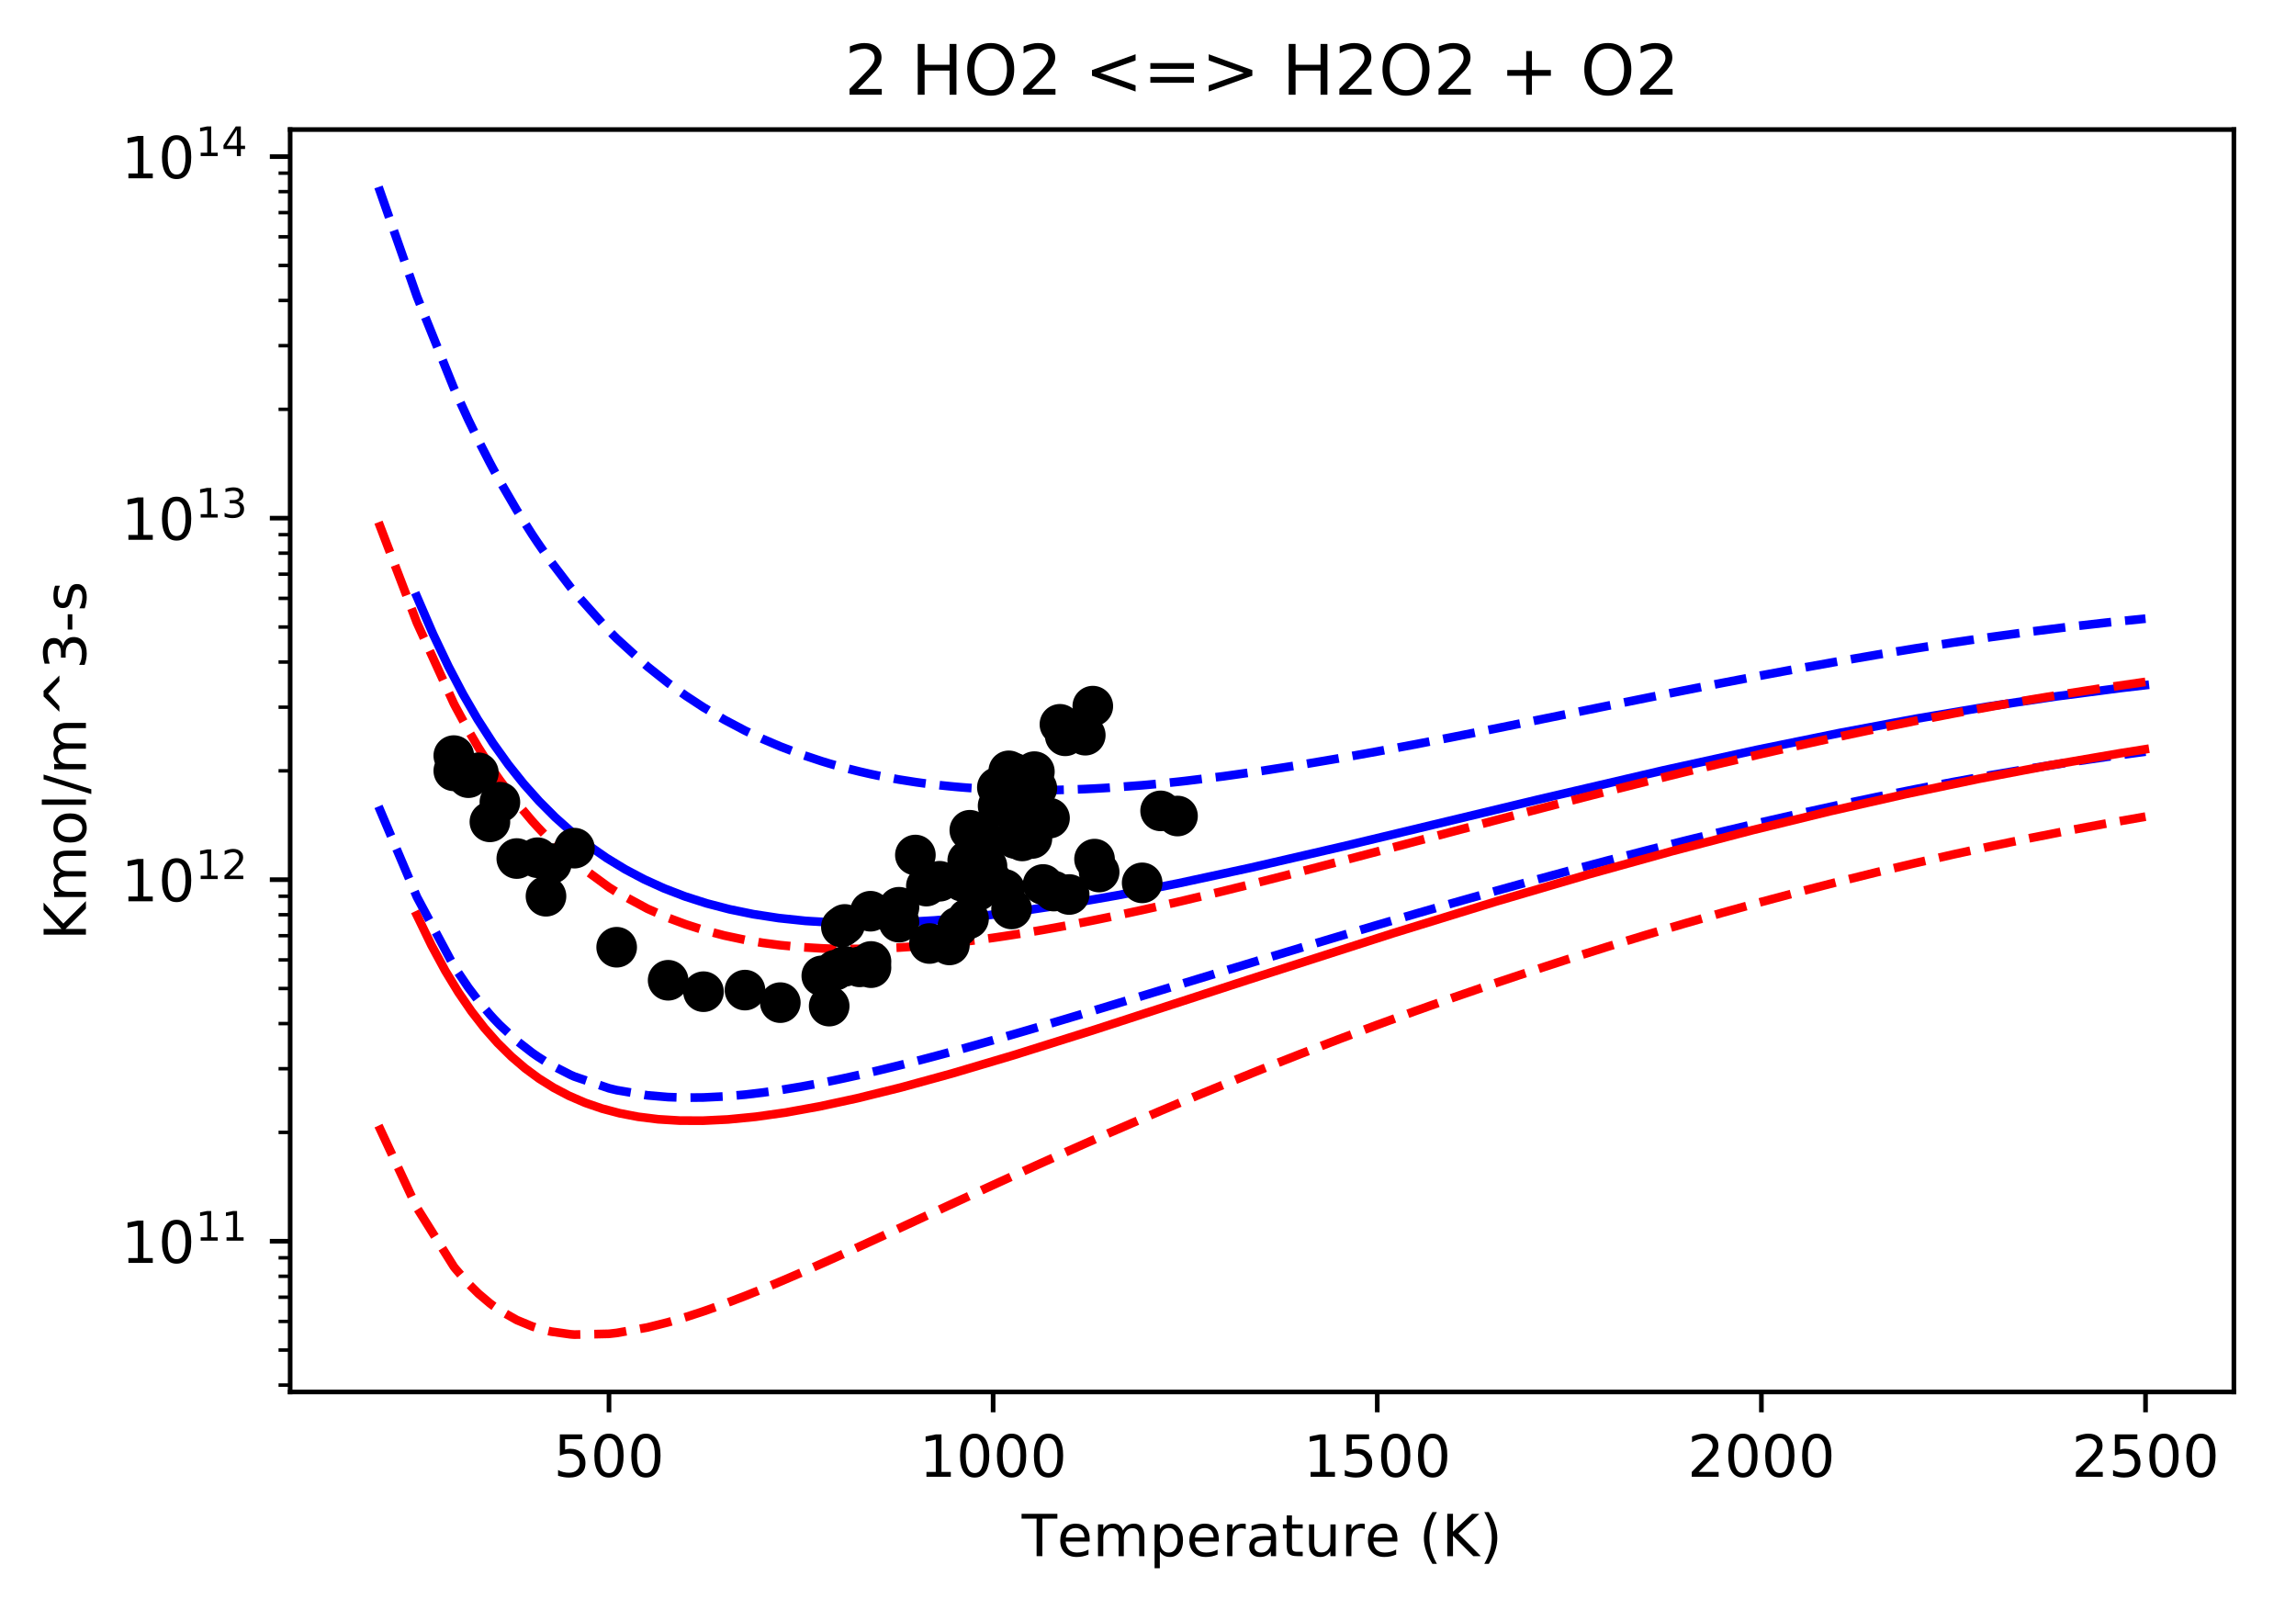 <?xml version="1.0" encoding="utf-8" standalone="no"?>
<!DOCTYPE svg PUBLIC "-//W3C//DTD SVG 1.1//EN"
  "http://www.w3.org/Graphics/SVG/1.1/DTD/svg11.dtd">
<!-- Created with matplotlib (https://matplotlib.org/) -->
<svg height="277.314pt" version="1.1" viewBox="0 0 395.478 277.314" width="395.478pt" xmlns="http://www.w3.org/2000/svg" xmlns:xlink="http://www.w3.org/1999/xlink">
 <defs>
  <style type="text/css">
*{stroke-linecap:butt;stroke-linejoin:round;}
  </style>
 </defs>
 <g id="figure_1">
  <g id="patch_1">
   <path d="M 0 277.314 
L 395.478 277.314 
L 395.478 0 
L 0 0 
z
" style="fill:#ffffff;"/>
  </g>
  <g id="axes_1">
   <g id="patch_2">
    <path d="M 49.978 239.758 
L 384.778 239.758 
L 384.778 22.318 
L 49.978 22.318 
z
" style="fill:#ffffff;"/>
   </g>
   <g id="matplotlib.axis_1">
    <g id="xtick_1">
     <g id="line2d_1">
      <defs>
       <path d="M 0 0 
L 0 3.5 
" id="m896a5084b8" style="stroke:#000000;stroke-width:0.8;"/>
      </defs>
      <g>
       <use style="stroke:#000000;stroke-width:0.8;" x="104.896" xlink:href="#m896a5084b8" y="239.758"/>
      </g>
     </g>
     <g id="text_1">
      <!-- 500 -->
      <defs>
       <path d="M 10.797 72.906 
L 49.516 72.906 
L 49.516 64.594 
L 19.828 64.594 
L 19.828 46.734 
Q 21.969 47.469 24.109 47.828 
Q 26.266 48.188 28.422 48.188 
Q 40.625 48.188 47.75 41.5 
Q 54.891 34.812 54.891 23.391 
Q 54.891 11.625 47.562 5.094 
Q 40.234 -1.422 26.906 -1.422 
Q 22.312 -1.422 17.547 -0.641 
Q 12.797 0.141 7.719 1.703 
L 7.719 11.625 
Q 12.109 9.234 16.797 8.062 
Q 21.484 6.891 26.703 6.891 
Q 35.156 6.891 40.078 11.328 
Q 45.016 15.766 45.016 23.391 
Q 45.016 31 40.078 35.438 
Q 35.156 39.891 26.703 39.891 
Q 22.75 39.891 18.812 39.016 
Q 14.891 38.141 10.797 36.281 
z
" id="DejaVuSans-53"/>
       <path d="M 31.781 66.406 
Q 24.172 66.406 20.328 58.906 
Q 16.5 51.422 16.5 36.375 
Q 16.5 21.391 20.328 13.891 
Q 24.172 6.391 31.781 6.391 
Q 39.453 6.391 43.281 13.891 
Q 47.125 21.391 47.125 36.375 
Q 47.125 51.422 43.281 58.906 
Q 39.453 66.406 31.781 66.406 
z
M 31.781 74.219 
Q 44.047 74.219 50.516 64.516 
Q 56.984 54.828 56.984 36.375 
Q 56.984 17.969 50.516 8.266 
Q 44.047 -1.422 31.781 -1.422 
Q 19.531 -1.422 13.062 8.266 
Q 6.594 17.969 6.594 36.375 
Q 6.594 54.828 13.062 64.516 
Q 19.531 74.219 31.781 74.219 
z
" id="DejaVuSans-48"/>
      </defs>
      <g transform="translate(95.352 254.357)scale(0.1 -0.1)">
       <use xlink:href="#DejaVuSans-53"/>
       <use x="63.623" xlink:href="#DejaVuSans-48"/>
       <use x="127.246" xlink:href="#DejaVuSans-48"/>
      </g>
     </g>
    </g>
    <g id="xtick_2">
     <g id="line2d_2">
      <g>
       <use style="stroke:#000000;stroke-width:0.8;" x="171.062" xlink:href="#m896a5084b8" y="239.758"/>
      </g>
     </g>
     <g id="text_2">
      <!-- 1000 -->
      <defs>
       <path d="M 12.406 8.297 
L 28.516 8.297 
L 28.516 63.922 
L 10.984 60.406 
L 10.984 69.391 
L 28.422 72.906 
L 38.281 72.906 
L 38.281 8.297 
L 54.391 8.297 
L 54.391 0 
L 12.406 0 
z
" id="DejaVuSans-49"/>
      </defs>
      <g transform="translate(158.337 254.357)scale(0.1 -0.1)">
       <use xlink:href="#DejaVuSans-49"/>
       <use x="63.623" xlink:href="#DejaVuSans-48"/>
       <use x="127.246" xlink:href="#DejaVuSans-48"/>
       <use x="190.869" xlink:href="#DejaVuSans-48"/>
      </g>
     </g>
    </g>
    <g id="xtick_3">
     <g id="line2d_3">
      <g>
       <use style="stroke:#000000;stroke-width:0.8;" x="237.228" xlink:href="#m896a5084b8" y="239.758"/>
      </g>
     </g>
     <g id="text_3">
      <!-- 1500 -->
      <g transform="translate(224.503 254.357)scale(0.1 -0.1)">
       <use xlink:href="#DejaVuSans-49"/>
       <use x="63.623" xlink:href="#DejaVuSans-53"/>
       <use x="127.246" xlink:href="#DejaVuSans-48"/>
       <use x="190.869" xlink:href="#DejaVuSans-48"/>
      </g>
     </g>
    </g>
    <g id="xtick_4">
     <g id="line2d_4">
      <g>
       <use style="stroke:#000000;stroke-width:0.8;" x="303.394" xlink:href="#m896a5084b8" y="239.758"/>
      </g>
     </g>
     <g id="text_4">
      <!-- 2000 -->
      <defs>
       <path d="M 19.188 8.297 
L 53.609 8.297 
L 53.609 0 
L 7.328 0 
L 7.328 8.297 
Q 12.938 14.109 22.625 23.891 
Q 32.328 33.688 34.812 36.531 
Q 39.547 41.844 41.422 45.531 
Q 43.312 49.219 43.312 52.781 
Q 43.312 58.594 39.234 62.25 
Q 35.156 65.922 28.609 65.922 
Q 23.969 65.922 18.812 64.312 
Q 13.672 62.703 7.812 59.422 
L 7.812 69.391 
Q 13.766 71.781 18.938 73 
Q 24.125 74.219 28.422 74.219 
Q 39.75 74.219 46.484 68.547 
Q 53.219 62.891 53.219 53.422 
Q 53.219 48.922 51.531 44.891 
Q 49.859 40.875 45.406 35.406 
Q 44.188 33.984 37.641 27.219 
Q 31.109 20.453 19.188 8.297 
z
" id="DejaVuSans-50"/>
      </defs>
      <g transform="translate(290.669 254.357)scale(0.1 -0.1)">
       <use xlink:href="#DejaVuSans-50"/>
       <use x="63.623" xlink:href="#DejaVuSans-48"/>
       <use x="127.246" xlink:href="#DejaVuSans-48"/>
       <use x="190.869" xlink:href="#DejaVuSans-48"/>
      </g>
     </g>
    </g>
    <g id="xtick_5">
     <g id="line2d_5">
      <g>
       <use style="stroke:#000000;stroke-width:0.8;" x="369.56" xlink:href="#m896a5084b8" y="239.758"/>
      </g>
     </g>
     <g id="text_5">
      <!-- 2500 -->
      <g transform="translate(356.835 254.357)scale(0.1 -0.1)">
       <use xlink:href="#DejaVuSans-50"/>
       <use x="63.623" xlink:href="#DejaVuSans-53"/>
       <use x="127.246" xlink:href="#DejaVuSans-48"/>
       <use x="190.869" xlink:href="#DejaVuSans-48"/>
      </g>
     </g>
    </g>
    <g id="text_6">
     <!-- Temperature (K) -->
     <defs>
      <path d="M -0.297 72.906 
L 61.375 72.906 
L 61.375 64.594 
L 35.5 64.594 
L 35.5 0 
L 25.594 0 
L 25.594 64.594 
L -0.297 64.594 
z
" id="DejaVuSans-84"/>
      <path d="M 56.203 29.594 
L 56.203 25.203 
L 14.891 25.203 
Q 15.484 15.922 20.484 11.062 
Q 25.484 6.203 34.422 6.203 
Q 39.594 6.203 44.453 7.469 
Q 49.312 8.734 54.109 11.281 
L 54.109 2.781 
Q 49.266 0.734 44.188 -0.344 
Q 39.109 -1.422 33.891 -1.422 
Q 20.797 -1.422 13.156 6.188 
Q 5.516 13.812 5.516 26.812 
Q 5.516 40.234 12.766 48.109 
Q 20.016 56 32.328 56 
Q 43.359 56 49.781 48.891 
Q 56.203 41.797 56.203 29.594 
z
M 47.219 32.234 
Q 47.125 39.594 43.094 43.984 
Q 39.062 48.391 32.422 48.391 
Q 24.906 48.391 20.391 44.141 
Q 15.875 39.891 15.188 32.172 
z
" id="DejaVuSans-101"/>
      <path d="M 52 44.188 
Q 55.375 50.25 60.062 53.125 
Q 64.75 56 71.094 56 
Q 79.641 56 84.281 50.016 
Q 88.922 44.047 88.922 33.016 
L 88.922 0 
L 79.891 0 
L 79.891 32.719 
Q 79.891 40.578 77.094 44.375 
Q 74.312 48.188 68.609 48.188 
Q 61.625 48.188 57.562 43.547 
Q 53.516 38.922 53.516 30.906 
L 53.516 0 
L 44.484 0 
L 44.484 32.719 
Q 44.484 40.625 41.703 44.406 
Q 38.922 48.188 33.109 48.188 
Q 26.219 48.188 22.156 43.531 
Q 18.109 38.875 18.109 30.906 
L 18.109 0 
L 9.078 0 
L 9.078 54.688 
L 18.109 54.688 
L 18.109 46.188 
Q 21.188 51.219 25.484 53.609 
Q 29.781 56 35.688 56 
Q 41.656 56 45.828 52.969 
Q 50 49.953 52 44.188 
z
" id="DejaVuSans-109"/>
      <path d="M 18.109 8.203 
L 18.109 -20.797 
L 9.078 -20.797 
L 9.078 54.688 
L 18.109 54.688 
L 18.109 46.391 
Q 20.953 51.266 25.266 53.625 
Q 29.594 56 35.594 56 
Q 45.562 56 51.781 48.094 
Q 58.016 40.188 58.016 27.297 
Q 58.016 14.406 51.781 6.484 
Q 45.562 -1.422 35.594 -1.422 
Q 29.594 -1.422 25.266 0.953 
Q 20.953 3.328 18.109 8.203 
z
M 48.688 27.297 
Q 48.688 37.203 44.609 42.844 
Q 40.531 48.484 33.406 48.484 
Q 26.266 48.484 22.188 42.844 
Q 18.109 37.203 18.109 27.297 
Q 18.109 17.391 22.188 11.75 
Q 26.266 6.109 33.406 6.109 
Q 40.531 6.109 44.609 11.75 
Q 48.688 17.391 48.688 27.297 
z
" id="DejaVuSans-112"/>
      <path d="M 41.109 46.297 
Q 39.594 47.172 37.812 47.578 
Q 36.031 48 33.891 48 
Q 26.266 48 22.188 43.047 
Q 18.109 38.094 18.109 28.812 
L 18.109 0 
L 9.078 0 
L 9.078 54.688 
L 18.109 54.688 
L 18.109 46.188 
Q 20.953 51.172 25.484 53.578 
Q 30.031 56 36.531 56 
Q 37.453 56 38.578 55.875 
Q 39.703 55.766 41.062 55.516 
z
" id="DejaVuSans-114"/>
      <path d="M 34.281 27.484 
Q 23.391 27.484 19.188 25 
Q 14.984 22.516 14.984 16.5 
Q 14.984 11.719 18.141 8.906 
Q 21.297 6.109 26.703 6.109 
Q 34.188 6.109 38.703 11.406 
Q 43.219 16.703 43.219 25.484 
L 43.219 27.484 
z
M 52.203 31.203 
L 52.203 0 
L 43.219 0 
L 43.219 8.297 
Q 40.141 3.328 35.547 0.953 
Q 30.953 -1.422 24.312 -1.422 
Q 15.922 -1.422 10.953 3.297 
Q 6 8.016 6 15.922 
Q 6 25.141 12.172 29.828 
Q 18.359 34.516 30.609 34.516 
L 43.219 34.516 
L 43.219 35.406 
Q 43.219 41.609 39.141 45 
Q 35.062 48.391 27.688 48.391 
Q 23 48.391 18.547 47.266 
Q 14.109 46.141 10.016 43.891 
L 10.016 52.203 
Q 14.938 54.109 19.578 55.047 
Q 24.219 56 28.609 56 
Q 40.484 56 46.344 49.844 
Q 52.203 43.703 52.203 31.203 
z
" id="DejaVuSans-97"/>
      <path d="M 18.312 70.219 
L 18.312 54.688 
L 36.812 54.688 
L 36.812 47.703 
L 18.312 47.703 
L 18.312 18.016 
Q 18.312 11.328 20.141 9.422 
Q 21.969 7.516 27.594 7.516 
L 36.812 7.516 
L 36.812 0 
L 27.594 0 
Q 17.188 0 13.234 3.875 
Q 9.281 7.766 9.281 18.016 
L 9.281 47.703 
L 2.688 47.703 
L 2.688 54.688 
L 9.281 54.688 
L 9.281 70.219 
z
" id="DejaVuSans-116"/>
      <path d="M 8.5 21.578 
L 8.5 54.688 
L 17.484 54.688 
L 17.484 21.922 
Q 17.484 14.156 20.5 10.266 
Q 23.531 6.391 29.594 6.391 
Q 36.859 6.391 41.078 11.031 
Q 45.312 15.672 45.312 23.688 
L 45.312 54.688 
L 54.297 54.688 
L 54.297 0 
L 45.312 0 
L 45.312 8.406 
Q 42.047 3.422 37.719 1 
Q 33.406 -1.422 27.688 -1.422 
Q 18.266 -1.422 13.375 4.438 
Q 8.5 10.297 8.5 21.578 
z
M 31.109 56 
z
" id="DejaVuSans-117"/>
      <path id="DejaVuSans-32"/>
      <path d="M 31 75.875 
Q 24.469 64.656 21.281 53.656 
Q 18.109 42.672 18.109 31.391 
Q 18.109 20.125 21.312 9.062 
Q 24.516 -2 31 -13.188 
L 23.188 -13.188 
Q 15.875 -1.703 12.234 9.375 
Q 8.594 20.453 8.594 31.391 
Q 8.594 42.281 12.203 53.312 
Q 15.828 64.359 23.188 75.875 
z
" id="DejaVuSans-40"/>
      <path d="M 9.812 72.906 
L 19.672 72.906 
L 19.672 42.094 
L 52.391 72.906 
L 65.094 72.906 
L 28.906 38.922 
L 67.672 0 
L 54.688 0 
L 19.672 35.109 
L 19.672 0 
L 9.812 0 
z
" id="DejaVuSans-75"/>
      <path d="M 8.016 75.875 
L 15.828 75.875 
Q 23.141 64.359 26.781 53.312 
Q 30.422 42.281 30.422 31.391 
Q 30.422 20.453 26.781 9.375 
Q 23.141 -1.703 15.828 -13.188 
L 8.016 -13.188 
Q 14.5 -2 17.703 9.062 
Q 20.906 20.125 20.906 31.391 
Q 20.906 42.672 17.703 53.656 
Q 14.5 64.656 8.016 75.875 
z
" id="DejaVuSans-41"/>
     </defs>
     <g transform="translate(175.991 268.035)scale(0.1 -0.1)">
      <use xlink:href="#DejaVuSans-84"/>
      <use x="60.818" xlink:href="#DejaVuSans-101"/>
      <use x="122.342" xlink:href="#DejaVuSans-109"/>
      <use x="219.754" xlink:href="#DejaVuSans-112"/>
      <use x="283.23" xlink:href="#DejaVuSans-101"/>
      <use x="344.754" xlink:href="#DejaVuSans-114"/>
      <use x="385.867" xlink:href="#DejaVuSans-97"/>
      <use x="447.146" xlink:href="#DejaVuSans-116"/>
      <use x="486.355" xlink:href="#DejaVuSans-117"/>
      <use x="549.734" xlink:href="#DejaVuSans-114"/>
      <use x="590.816" xlink:href="#DejaVuSans-101"/>
      <use x="652.34" xlink:href="#DejaVuSans-32"/>
      <use x="684.127" xlink:href="#DejaVuSans-40"/>
      <use x="723.141" xlink:href="#DejaVuSans-75"/>
      <use x="788.717" xlink:href="#DejaVuSans-41"/>
     </g>
    </g>
   </g>
   <g id="matplotlib.axis_2">
    <g id="ytick_1">
     <g id="line2d_6">
      <defs>
       <path d="M 0 0 
L -3.5 0 
" id="me658301e7c" style="stroke:#000000;stroke-width:0.8;"/>
      </defs>
      <g>
       <use style="stroke:#000000;stroke-width:0.8;" x="49.978" xlink:href="#me658301e7c" y="213.791"/>
      </g>
     </g>
     <g id="text_7">
      <!-- $\mathdefault{10^{11}}$ -->
      <g transform="translate(20.878 217.59)scale(0.1 -0.1)">
       <use transform="translate(0 0.684)" xlink:href="#DejaVuSans-49"/>
       <use transform="translate(63.623 0.684)" xlink:href="#DejaVuSans-48"/>
       <use transform="translate(128.203 38.966)scale(0.7)" xlink:href="#DejaVuSans-49"/>
       <use transform="translate(172.739 38.966)scale(0.7)" xlink:href="#DejaVuSans-49"/>
      </g>
     </g>
    </g>
    <g id="ytick_2">
     <g id="line2d_7">
      <g>
       <use style="stroke:#000000;stroke-width:0.8;" x="49.978" xlink:href="#me658301e7c" y="151.519"/>
      </g>
     </g>
     <g id="text_8">
      <!-- $\mathdefault{10^{12}}$ -->
      <g transform="translate(20.878 155.318)scale(0.1 -0.1)">
       <use transform="translate(0 0.766)" xlink:href="#DejaVuSans-49"/>
       <use transform="translate(63.623 0.766)" xlink:href="#DejaVuSans-48"/>
       <use transform="translate(128.203 39.047)scale(0.7)" xlink:href="#DejaVuSans-49"/>
       <use transform="translate(172.739 39.047)scale(0.7)" xlink:href="#DejaVuSans-50"/>
      </g>
     </g>
    </g>
    <g id="ytick_3">
     <g id="line2d_8">
      <g>
       <use style="stroke:#000000;stroke-width:0.8;" x="49.978" xlink:href="#me658301e7c" y="89.247"/>
      </g>
     </g>
     <g id="text_9">
      <!-- $\mathdefault{10^{13}}$ -->
      <defs>
       <path d="M 40.578 39.312 
Q 47.656 37.797 51.625 33 
Q 55.609 28.219 55.609 21.188 
Q 55.609 10.406 48.188 4.484 
Q 40.766 -1.422 27.094 -1.422 
Q 22.516 -1.422 17.656 -0.516 
Q 12.797 0.391 7.625 2.203 
L 7.625 11.719 
Q 11.719 9.328 16.594 8.109 
Q 21.484 6.891 26.812 6.891 
Q 36.078 6.891 40.938 10.547 
Q 45.797 14.203 45.797 21.188 
Q 45.797 27.641 41.281 31.266 
Q 36.766 34.906 28.719 34.906 
L 20.219 34.906 
L 20.219 43.016 
L 29.109 43.016 
Q 36.375 43.016 40.234 45.922 
Q 44.094 48.828 44.094 54.297 
Q 44.094 59.906 40.109 62.906 
Q 36.141 65.922 28.719 65.922 
Q 24.656 65.922 20.016 65.031 
Q 15.375 64.156 9.812 62.312 
L 9.812 71.094 
Q 15.438 72.656 20.344 73.438 
Q 25.25 74.219 29.594 74.219 
Q 40.828 74.219 47.359 69.109 
Q 53.906 64.016 53.906 55.328 
Q 53.906 49.266 50.438 45.094 
Q 46.969 40.922 40.578 39.312 
z
" id="DejaVuSans-51"/>
      </defs>
      <g transform="translate(20.878 93.046)scale(0.1 -0.1)">
       <use transform="translate(0 0.766)" xlink:href="#DejaVuSans-49"/>
       <use transform="translate(63.623 0.766)" xlink:href="#DejaVuSans-48"/>
       <use transform="translate(128.203 39.047)scale(0.7)" xlink:href="#DejaVuSans-49"/>
       <use transform="translate(172.739 39.047)scale(0.7)" xlink:href="#DejaVuSans-51"/>
      </g>
     </g>
    </g>
    <g id="ytick_4">
     <g id="line2d_9">
      <g>
       <use style="stroke:#000000;stroke-width:0.8;" x="49.978" xlink:href="#me658301e7c" y="26.975"/>
      </g>
     </g>
     <g id="text_10">
      <!-- $\mathdefault{10^{14}}$ -->
      <defs>
       <path d="M 37.797 64.312 
L 12.891 25.391 
L 37.797 25.391 
z
M 35.203 72.906 
L 47.609 72.906 
L 47.609 25.391 
L 58.016 25.391 
L 58.016 17.188 
L 47.609 17.188 
L 47.609 0 
L 37.797 0 
L 37.797 17.188 
L 4.891 17.188 
L 4.891 26.703 
z
" id="DejaVuSans-52"/>
      </defs>
      <g transform="translate(20.878 30.774)scale(0.1 -0.1)">
       <use transform="translate(0 0.684)" xlink:href="#DejaVuSans-49"/>
       <use transform="translate(63.623 0.684)" xlink:href="#DejaVuSans-48"/>
       <use transform="translate(128.203 38.966)scale(0.7)" xlink:href="#DejaVuSans-49"/>
       <use transform="translate(172.739 38.966)scale(0.7)" xlink:href="#DejaVuSans-52"/>
      </g>
     </g>
    </g>
    <g id="ytick_5">
     <g id="line2d_10">
      <defs>
       <path d="M 0 0 
L -2 0 
" id="m9cfb379f6b" style="stroke:#000000;stroke-width:0.6;"/>
      </defs>
      <g>
       <use style="stroke:#000000;stroke-width:0.6;" x="49.978" xlink:href="#m9cfb379f6b" y="238.572"/>
      </g>
     </g>
    </g>
    <g id="ytick_6">
     <g id="line2d_11">
      <g>
       <use style="stroke:#000000;stroke-width:0.6;" x="49.978" xlink:href="#m9cfb379f6b" y="232.537"/>
      </g>
     </g>
    </g>
    <g id="ytick_7">
     <g id="line2d_12">
      <g>
       <use style="stroke:#000000;stroke-width:0.6;" x="49.978" xlink:href="#m9cfb379f6b" y="227.606"/>
      </g>
     </g>
    </g>
    <g id="ytick_8">
     <g id="line2d_13">
      <g>
       <use style="stroke:#000000;stroke-width:0.6;" x="49.978" xlink:href="#m9cfb379f6b" y="223.437"/>
      </g>
     </g>
    </g>
    <g id="ytick_9">
     <g id="line2d_14">
      <g>
       <use style="stroke:#000000;stroke-width:0.6;" x="49.978" xlink:href="#m9cfb379f6b" y="219.826"/>
      </g>
     </g>
    </g>
    <g id="ytick_10">
     <g id="line2d_15">
      <g>
       <use style="stroke:#000000;stroke-width:0.6;" x="49.978" xlink:href="#m9cfb379f6b" y="216.641"/>
      </g>
     </g>
    </g>
    <g id="ytick_11">
     <g id="line2d_16">
      <g>
       <use style="stroke:#000000;stroke-width:0.6;" x="49.978" xlink:href="#m9cfb379f6b" y="195.046"/>
      </g>
     </g>
    </g>
    <g id="ytick_12">
     <g id="line2d_17">
      <g>
       <use style="stroke:#000000;stroke-width:0.6;" x="49.978" xlink:href="#m9cfb379f6b" y="184.08"/>
      </g>
     </g>
    </g>
    <g id="ytick_13">
     <g id="line2d_18">
      <g>
       <use style="stroke:#000000;stroke-width:0.6;" x="49.978" xlink:href="#m9cfb379f6b" y="176.3"/>
      </g>
     </g>
    </g>
    <g id="ytick_14">
     <g id="line2d_19">
      <g>
       <use style="stroke:#000000;stroke-width:0.6;" x="49.978" xlink:href="#m9cfb379f6b" y="170.265"/>
      </g>
     </g>
    </g>
    <g id="ytick_15">
     <g id="line2d_20">
      <g>
       <use style="stroke:#000000;stroke-width:0.6;" x="49.978" xlink:href="#m9cfb379f6b" y="165.334"/>
      </g>
     </g>
    </g>
    <g id="ytick_16">
     <g id="line2d_21">
      <g>
       <use style="stroke:#000000;stroke-width:0.6;" x="49.978" xlink:href="#m9cfb379f6b" y="161.165"/>
      </g>
     </g>
    </g>
    <g id="ytick_17">
     <g id="line2d_22">
      <g>
       <use style="stroke:#000000;stroke-width:0.6;" x="49.978" xlink:href="#m9cfb379f6b" y="157.554"/>
      </g>
     </g>
    </g>
    <g id="ytick_18">
     <g id="line2d_23">
      <g>
       <use style="stroke:#000000;stroke-width:0.6;" x="49.978" xlink:href="#m9cfb379f6b" y="154.369"/>
      </g>
     </g>
    </g>
    <g id="ytick_19">
     <g id="line2d_24">
      <g>
       <use style="stroke:#000000;stroke-width:0.6;" x="49.978" xlink:href="#m9cfb379f6b" y="132.773"/>
      </g>
     </g>
    </g>
    <g id="ytick_20">
     <g id="line2d_25">
      <g>
       <use style="stroke:#000000;stroke-width:0.6;" x="49.978" xlink:href="#m9cfb379f6b" y="121.808"/>
      </g>
     </g>
    </g>
    <g id="ytick_21">
     <g id="line2d_26">
      <g>
       <use style="stroke:#000000;stroke-width:0.6;" x="49.978" xlink:href="#m9cfb379f6b" y="114.028"/>
      </g>
     </g>
    </g>
    <g id="ytick_22">
     <g id="line2d_27">
      <g>
       <use style="stroke:#000000;stroke-width:0.6;" x="49.978" xlink:href="#m9cfb379f6b" y="107.993"/>
      </g>
     </g>
    </g>
    <g id="ytick_23">
     <g id="line2d_28">
      <g>
       <use style="stroke:#000000;stroke-width:0.6;" x="49.978" xlink:href="#m9cfb379f6b" y="103.062"/>
      </g>
     </g>
    </g>
    <g id="ytick_24">
     <g id="line2d_29">
      <g>
       <use style="stroke:#000000;stroke-width:0.6;" x="49.978" xlink:href="#m9cfb379f6b" y="98.893"/>
      </g>
     </g>
    </g>
    <g id="ytick_25">
     <g id="line2d_30">
      <g>
       <use style="stroke:#000000;stroke-width:0.6;" x="49.978" xlink:href="#m9cfb379f6b" y="95.282"/>
      </g>
     </g>
    </g>
    <g id="ytick_26">
     <g id="line2d_31">
      <g>
       <use style="stroke:#000000;stroke-width:0.6;" x="49.978" xlink:href="#m9cfb379f6b" y="92.097"/>
      </g>
     </g>
    </g>
    <g id="ytick_27">
     <g id="line2d_32">
      <g>
       <use style="stroke:#000000;stroke-width:0.6;" x="49.978" xlink:href="#m9cfb379f6b" y="70.501"/>
      </g>
     </g>
    </g>
    <g id="ytick_28">
     <g id="line2d_33">
      <g>
       <use style="stroke:#000000;stroke-width:0.6;" x="49.978" xlink:href="#m9cfb379f6b" y="59.536"/>
      </g>
     </g>
    </g>
    <g id="ytick_29">
     <g id="line2d_34">
      <g>
       <use style="stroke:#000000;stroke-width:0.6;" x="49.978" xlink:href="#m9cfb379f6b" y="51.756"/>
      </g>
     </g>
    </g>
    <g id="ytick_30">
     <g id="line2d_35">
      <g>
       <use style="stroke:#000000;stroke-width:0.6;" x="49.978" xlink:href="#m9cfb379f6b" y="45.721"/>
      </g>
     </g>
    </g>
    <g id="ytick_31">
     <g id="line2d_36">
      <g>
       <use style="stroke:#000000;stroke-width:0.6;" x="49.978" xlink:href="#m9cfb379f6b" y="40.79"/>
      </g>
     </g>
    </g>
    <g id="ytick_32">
     <g id="line2d_37">
      <g>
       <use style="stroke:#000000;stroke-width:0.6;" x="49.978" xlink:href="#m9cfb379f6b" y="36.621"/>
      </g>
     </g>
    </g>
    <g id="ytick_33">
     <g id="line2d_38">
      <g>
       <use style="stroke:#000000;stroke-width:0.6;" x="49.978" xlink:href="#m9cfb379f6b" y="33.01"/>
      </g>
     </g>
    </g>
    <g id="ytick_34">
     <g id="line2d_39">
      <g>
       <use style="stroke:#000000;stroke-width:0.6;" x="49.978" xlink:href="#m9cfb379f6b" y="29.824"/>
      </g>
     </g>
    </g>
    <g id="text_11">
     <!-- Kmol/m^3-s -->
     <defs>
      <path d="M 30.609 48.391 
Q 23.391 48.391 19.188 42.75 
Q 14.984 37.109 14.984 27.297 
Q 14.984 17.484 19.156 11.844 
Q 23.344 6.203 30.609 6.203 
Q 37.797 6.203 41.984 11.859 
Q 46.188 17.531 46.188 27.297 
Q 46.188 37.016 41.984 42.703 
Q 37.797 48.391 30.609 48.391 
z
M 30.609 56 
Q 42.328 56 49.016 48.375 
Q 55.719 40.766 55.719 27.297 
Q 55.719 13.875 49.016 6.219 
Q 42.328 -1.422 30.609 -1.422 
Q 18.844 -1.422 12.172 6.219 
Q 5.516 13.875 5.516 27.297 
Q 5.516 40.766 12.172 48.375 
Q 18.844 56 30.609 56 
z
" id="DejaVuSans-111"/>
      <path d="M 9.422 75.984 
L 18.406 75.984 
L 18.406 0 
L 9.422 0 
z
" id="DejaVuSans-108"/>
      <path d="M 25.391 72.906 
L 33.688 72.906 
L 8.297 -9.281 
L 0 -9.281 
z
" id="DejaVuSans-47"/>
      <path d="M 46.688 72.906 
L 73.188 45.703 
L 63.375 45.703 
L 41.891 64.984 
L 20.406 45.703 
L 10.594 45.703 
L 37.109 72.906 
z
" id="DejaVuSans-94"/>
      <path d="M 4.891 31.391 
L 31.203 31.391 
L 31.203 23.391 
L 4.891 23.391 
z
" id="DejaVuSans-45"/>
      <path d="M 44.281 53.078 
L 44.281 44.578 
Q 40.484 46.531 36.375 47.5 
Q 32.281 48.484 27.875 48.484 
Q 21.188 48.484 17.844 46.438 
Q 14.5 44.391 14.5 40.281 
Q 14.5 37.156 16.891 35.375 
Q 19.281 33.594 26.516 31.984 
L 29.594 31.297 
Q 39.156 29.25 43.188 25.516 
Q 47.219 21.781 47.219 15.094 
Q 47.219 7.469 41.188 3.016 
Q 35.156 -1.422 24.609 -1.422 
Q 20.219 -1.422 15.453 -0.562 
Q 10.688 0.297 5.422 2 
L 5.422 11.281 
Q 10.406 8.688 15.234 7.391 
Q 20.062 6.109 24.812 6.109 
Q 31.156 6.109 34.562 8.281 
Q 37.984 10.453 37.984 14.406 
Q 37.984 18.062 35.516 20.016 
Q 33.062 21.969 24.703 23.781 
L 21.578 24.516 
Q 13.234 26.266 9.516 29.906 
Q 5.812 33.547 5.812 39.891 
Q 5.812 47.609 11.281 51.797 
Q 16.75 56 26.812 56 
Q 31.781 56 36.172 55.266 
Q 40.578 54.547 44.281 53.078 
z
" id="DejaVuSans-115"/>
     </defs>
     <g transform="translate(14.798 161.97)rotate(-90)scale(0.1 -0.1)">
      <use xlink:href="#DejaVuSans-75"/>
      <use x="65.576" xlink:href="#DejaVuSans-109"/>
      <use x="162.988" xlink:href="#DejaVuSans-111"/>
      <use x="224.17" xlink:href="#DejaVuSans-108"/>
      <use x="251.953" xlink:href="#DejaVuSans-47"/>
      <use x="285.645" xlink:href="#DejaVuSans-109"/>
      <use x="383.057" xlink:href="#DejaVuSans-94"/>
      <use x="466.846" xlink:href="#DejaVuSans-51"/>
      <use x="530.469" xlink:href="#DejaVuSans-45"/>
      <use x="566.553" xlink:href="#DejaVuSans-115"/>
     </g>
    </g>
   </g>
   <g id="line2d_40">
    <path clip-path="url(#p8287ed2316)" d="M 71.813 102.779 
L 74.592 109.211 
L 77.239 114.774 
L 79.753 119.563 
L 82.267 123.898 
L 84.914 128.011 
L 87.56 131.703 
L 90.207 135.016 
L 92.854 137.987 
L 95.633 140.777 
L 98.544 143.374 
L 101.455 145.673 
L 104.499 147.792 
L 107.675 149.727 
L 110.983 151.474 
L 114.424 153.033 
L 117.997 154.405 
L 121.702 155.591 
L 125.672 156.624 
L 129.774 157.464 
L 134.141 158.133 
L 138.773 158.62 
L 143.802 158.921 
L 149.095 159.015 
L 154.785 158.895 
L 161.005 158.539 
L 167.754 157.927 
L 175.164 157.027 
L 183.369 155.8 
L 192.5 154.205 
L 202.954 152.148 
L 215.393 149.464 
L 231.273 145.797 
L 264.885 137.73 
L 286.323 132.731 
L 302.6 129.16 
L 316.892 126.248 
L 329.993 123.801 
L 342.3 121.724 
L 354.077 119.96 
L 365.325 118.498 
L 369.428 118.022 
L 369.428 118.022 
" style="fill:none;stroke:#0000ff;stroke-linecap:square;stroke-width:1.5;"/>
   </g>
   <g id="line2d_41">
    <path clip-path="url(#p8287ed2316)" d="M 65.196 32.202 
L 71.813 51.062 
L 78.165 66.82 
L 78.165 66.82 
L 78.43 67.418 
L 80.679 72.32 
L 82.399 75.855 
L 84.384 79.714 
L 85.046 80.951 
L 86.105 82.878 
L 89.016 87.875 
L 91.663 92.053 
L 92.589 93.439 
L 94.045 95.542 
L 94.971 96.833 
L 98.279 101.164 
L 98.941 101.98 
L 104.896 108.649 
L 106.219 109.978 
L 111.513 114.799 
L 115.085 117.647 
L 118.129 119.84 
L 121.173 121.838 
L 124.746 123.953 
L 128.319 125.838 
L 131.362 127.278 
L 134.406 128.577 
L 137.979 129.933 
L 141.552 131.121 
L 142.823 131.506 
L 143.863 131.806 
L 144.596 132.01 
L 144.924 132.1 
L 145.505 132.255 
L 145.505 132.255 
L 148.066 132.896 
L 149.933 133.32 
L 150.024 133.34 
L 150.024 133.34 
L 151.212 133.59 
L 154.844 134.269 
L 154.844 134.269 
L 157.671 134.713 
L 157.829 134.736 
L 159.563 134.972 
L 160.099 135.04 
L 161.848 135.246 
L 163.533 135.42 
L 164.445 135.506 
L 164.975 135.553 
L 165.736 135.617 
L 166.687 135.69 
L 166.695 135.691 
L 166.827 135.7 
L 167.047 135.716 
L 168.385 135.806 
L 168.385 135.806 
L 168.385 135.806 
L 168.508 135.813 
L 169.752 135.884 
L 170.003 135.897 
L 170.891 135.94 
L 171.062 135.947 
L 171.792 135.978 
L 171.921 135.983 
L 172.704 136.011 
L 173.047 136.022 
L 173.763 136.043 
L 174.238 136.055 
L 174.702 136.065 
L 174.838 136.068 
L 175.382 136.078 
L 176.068 136.088 
L 176.622 136.095 
L 177.679 136.101 
L 177.744 136.102 
L 178.169 136.103 
L 178.597 136.102 
L 179.663 136.097 
L 180.776 136.086 
L 181.516 136.074 
L 182.569 136.053 
L 183.483 136.029 
L 184.163 136.009 
L 184.295 136.005 
L 186.934 135.904 
L 188.23 135.842 
L 188.53 135.827 
L 189.324 135.784 
L 190.912 135.69 
L 196.734 135.255 
L 197.528 135.186 
L 199.91 134.963 
L 202.822 134.663 
L 204.145 134.517 
L 210.762 133.706 
L 217.378 132.775 
L 223.995 131.742 
L 230.611 130.624 
L 237.228 129.436 
L 243.845 128.193 
L 250.461 126.908 
L 257.078 125.592 
L 263.694 124.256 
L 270.311 122.911 
L 276.928 121.566 
L 283.544 120.228 
L 290.161 118.907 
L 296.777 117.609 
L 303.394 116.342 
L 303.394 116.342 
L 310.011 115.111 
L 316.627 113.923 
L 323.244 112.783 
L 329.86 111.697 
L 336.477 110.669 
L 343.094 109.704 
L 349.71 108.806 
L 356.327 107.98 
L 362.943 107.228 
L 369.56 106.554 
L 369.56 106.554 
" style="fill:none;stroke:#0000ff;stroke-dasharray:5.55,2.4;stroke-dashoffset:0;stroke-width:1.5;"/>
   </g>
   <g id="line2d_42">
    <path clip-path="url(#p8287ed2316)" d="M 65.196 138.899 
L 71.813 154.497 
L 78.165 166.367 
L 78.165 166.367 
L 78.43 166.784 
L 80.679 170.102 
L 82.399 172.374 
L 84.384 174.732 
L 85.046 175.46 
L 86.105 176.565 
L 89.016 179.265 
L 91.663 181.327 
L 92.589 181.97 
L 94.045 182.902 
L 94.971 183.45 
L 98.279 185.137 
L 98.941 185.428 
L 104.896 187.448 
L 106.219 187.768 
L 111.513 188.662 
L 115.085 188.965 
L 118.129 189.062 
L 121.173 189.032 
L 124.746 188.854 
L 128.319 188.543 
L 131.362 188.186 
L 134.406 187.756 
L 137.979 187.17 
L 141.552 186.506 
L 142.823 186.253 
L 143.863 186.04 
L 144.596 185.887 
L 144.924 185.818 
L 145.505 185.694 
L 145.505 185.694 
L 148.066 185.13 
L 149.933 184.702 
L 150.024 184.681 
L 150.024 184.681 
L 151.212 184.401 
L 154.844 183.517 
L 154.844 183.517 
L 157.671 182.801 
L 157.829 182.76 
L 159.563 182.31 
L 160.099 182.169 
L 161.848 181.705 
L 163.533 181.251 
L 164.445 181.003 
L 164.975 180.858 
L 165.736 180.649 
L 166.687 180.386 
L 166.695 180.384 
L 166.827 180.347 
L 167.047 180.286 
L 168.385 179.913 
L 168.385 179.913 
L 168.385 179.913 
L 168.508 179.878 
L 169.752 179.528 
L 170.003 179.457 
L 170.891 179.205 
L 171.062 179.157 
L 171.792 178.949 
L 171.921 178.912 
L 172.704 178.688 
L 173.047 178.59 
L 173.763 178.384 
L 174.238 178.247 
L 174.702 178.113 
L 174.838 178.074 
L 175.382 177.916 
L 176.068 177.717 
L 176.622 177.555 
L 177.679 177.247 
L 177.744 177.228 
L 178.169 177.103 
L 178.597 176.978 
L 179.663 176.664 
L 180.776 176.336 
L 181.516 176.117 
L 182.569 175.805 
L 183.483 175.533 
L 184.163 175.331 
L 184.295 175.291 
L 186.934 174.502 
L 188.23 174.112 
L 188.53 174.022 
L 189.324 173.783 
L 190.912 173.305 
L 196.734 171.54 
L 197.528 171.299 
L 199.91 170.575 
L 202.822 169.688 
L 204.145 169.285 
L 210.762 167.27 
L 217.378 165.261 
L 223.995 163.264 
L 230.611 161.283 
L 237.228 159.324 
L 243.845 157.39 
L 250.461 155.485 
L 257.078 153.611 
L 263.694 151.773 
L 270.311 149.973 
L 276.928 148.214 
L 283.544 146.498 
L 290.161 144.83 
L 296.777 143.211 
L 303.394 141.643 
L 303.394 141.643 
L 310.011 140.131 
L 316.627 138.677 
L 323.244 137.283 
L 329.86 135.952 
L 336.477 134.687 
L 343.094 133.492 
L 349.71 132.368 
L 356.327 131.319 
L 362.943 130.348 
L 369.56 129.459 
L 369.56 129.459 
" style="fill:none;stroke:#0000ff;stroke-dasharray:5.55,2.4;stroke-dashoffset:0;stroke-width:1.5;"/>
   </g>
   <g id="line2d_43">
    <path clip-path="url(#p8287ed2316)" d="M 71.813 157.647 
L 74.327 162.835 
L 76.709 167.228 
L 78.959 170.92 
L 81.208 174.197 
L 83.458 177.092 
L 85.708 179.637 
L 88.09 181.99 
L 90.472 184.026 
L 92.854 185.78 
L 95.368 187.357 
L 98.015 188.748 
L 100.794 189.946 
L 103.705 190.947 
L 106.749 191.75 
L 109.925 192.358 
L 113.365 192.785 
L 117.07 193.012 
L 121.04 193.029 
L 125.407 192.815 
L 130.171 192.351 
L 135.332 191.623 
L 141.155 190.572 
L 147.639 189.172 
L 155.182 187.309 
L 163.916 184.914 
L 174.635 181.734 
L 188.662 177.325 
L 214.996 168.759 
L 240.007 160.724 
L 257.739 155.262 
L 273.487 150.642 
L 288.043 146.6 
L 301.938 142.969 
L 315.304 139.705 
L 328.272 136.767 
L 340.844 134.145 
L 353.151 131.806 
L 365.193 129.743 
L 369.428 129.073 
L 369.428 129.073 
" style="fill:none;stroke:#ff0000;stroke-linecap:square;stroke-width:1.5;"/>
   </g>
   <g id="line2d_44">
    <path clip-path="url(#p8287ed2316)" d="M 65.196 89.946 
L 71.813 107.262 
L 78.165 121.167 
L 78.165 121.167 
L 78.43 121.679 
L 80.679 125.819 
L 82.399 128.744 
L 84.384 131.877 
L 85.046 132.866 
L 86.105 134.395 
L 89.016 138.272 
L 91.663 141.416 
L 92.589 142.438 
L 94.045 143.966 
L 94.971 144.892 
L 98.279 147.92 
L 98.941 148.476 
L 104.896 152.839 
L 106.219 153.665 
L 111.513 156.52 
L 115.085 158.086 
L 118.129 159.219 
L 121.173 160.186 
L 124.746 161.129 
L 128.319 161.886 
L 131.362 162.397 
L 134.406 162.797 
L 137.979 163.137 
L 141.552 163.35 
L 142.823 163.397 
L 143.863 163.426 
L 144.596 163.44 
L 144.924 163.445 
L 145.505 163.451 
L 145.505 163.451 
L 148.066 163.448 
L 149.933 163.414 
L 150.024 163.412 
L 150.024 163.412 
L 151.212 163.377 
L 154.844 163.208 
L 154.844 163.208 
L 157.671 163.018 
L 157.829 163.006 
L 159.563 162.865 
L 160.099 162.817 
L 161.848 162.652 
L 163.533 162.478 
L 164.445 162.377 
L 164.975 162.317 
L 165.736 162.228 
L 166.687 162.113 
L 166.695 162.112 
L 166.827 162.095 
L 167.047 162.068 
L 168.385 161.896 
L 168.385 161.896 
L 168.385 161.896 
L 168.508 161.88 
L 169.752 161.713 
L 170.003 161.678 
L 170.891 161.554 
L 171.062 161.529 
L 171.792 161.424 
L 171.921 161.405 
L 172.704 161.289 
L 173.047 161.238 
L 173.763 161.129 
L 174.238 161.055 
L 174.702 160.982 
L 174.838 160.961 
L 175.382 160.875 
L 176.068 160.764 
L 176.622 160.673 
L 177.679 160.497 
L 177.744 160.486 
L 178.169 160.414 
L 178.597 160.341 
L 179.663 160.156 
L 180.776 159.959 
L 181.516 159.826 
L 182.569 159.633 
L 183.483 159.463 
L 184.163 159.335 
L 184.295 159.31 
L 186.934 158.799 
L 188.23 158.541 
L 188.53 158.48 
L 189.324 158.319 
L 190.912 157.992 
L 196.734 156.743 
L 197.528 156.567 
L 199.91 156.031 
L 202.822 155.361 
L 204.145 155.052 
L 210.762 153.466 
L 217.378 151.822 
L 223.995 150.135 
L 230.611 148.416 
L 237.228 146.676 
L 243.845 144.926 
L 250.461 143.172 
L 257.078 141.425 
L 263.694 139.689 
L 270.311 137.973 
L 276.928 136.281 
L 283.544 134.618 
L 290.161 132.991 
L 296.777 131.403 
L 303.394 129.858 
L 303.394 129.858 
L 310.011 128.359 
L 316.627 126.911 
L 323.244 125.516 
L 329.86 124.177 
L 336.477 122.896 
L 343.094 121.677 
L 349.71 120.521 
L 356.327 119.43 
L 362.943 118.406 
L 369.56 117.449 
L 369.56 117.449 
" style="fill:none;stroke:#ff0000;stroke-dasharray:5.55,2.4;stroke-dashoffset:0;stroke-width:1.5;"/>
   </g>
   <g id="line2d_45">
    <path clip-path="url(#p8287ed2316)" d="M 65.196 193.88 
L 71.813 208.032 
L 78.165 218.165 
L 78.165 218.165 
L 78.43 218.502 
L 80.679 221.105 
L 82.399 222.806 
L 84.384 224.484 
L 85.046 224.98 
L 86.105 225.711 
L 89.016 227.363 
L 91.663 228.457 
L 92.589 228.758 
L 94.045 229.154 
L 94.971 229.359 
L 98.279 229.826 
L 98.941 229.874 
L 104.896 229.739 
L 106.219 229.589 
L 111.513 228.645 
L 115.085 227.75 
L 118.129 226.858 
L 121.173 225.865 
L 124.746 224.594 
L 128.319 223.229 
L 131.362 222.007 
L 134.406 220.74 
L 137.979 219.207 
L 141.552 217.635 
L 142.823 217.068 
L 143.863 216.601 
L 144.596 216.272 
L 144.924 216.123 
L 145.505 215.861 
L 145.505 215.861 
L 148.066 214.697 
L 149.933 213.844 
L 150.024 213.803 
L 150.024 213.803 
L 151.212 213.257 
L 154.844 211.585 
L 154.844 211.585 
L 157.671 210.279 
L 157.829 210.206 
L 159.563 209.404 
L 160.099 209.157 
L 161.848 208.348 
L 163.533 207.57 
L 164.445 207.149 
L 164.975 206.904 
L 165.736 206.553 
L 166.687 206.115 
L 166.695 206.111 
L 166.827 206.051 
L 167.047 205.949 
L 168.385 205.334 
L 168.385 205.334 
L 168.385 205.334 
L 168.508 205.277 
L 169.752 204.706 
L 170.003 204.591 
L 170.891 204.184 
L 171.062 204.106 
L 171.792 203.772 
L 171.921 203.713 
L 172.704 203.355 
L 173.047 203.199 
L 173.763 202.872 
L 174.238 202.656 
L 174.702 202.445 
L 174.838 202.383 
L 175.382 202.136 
L 176.068 201.824 
L 176.622 201.573 
L 177.679 201.095 
L 177.744 201.066 
L 178.169 200.873 
L 178.597 200.68 
L 179.663 200.2 
L 180.776 199.7 
L 181.516 199.368 
L 182.569 198.896 
L 183.483 198.489 
L 184.163 198.186 
L 184.295 198.127 
L 186.934 196.957 
L 188.23 196.385 
L 188.53 196.254 
L 189.324 195.905 
L 190.912 195.21 
L 196.734 192.69 
L 197.528 192.35 
L 199.91 191.335 
L 202.822 190.106 
L 204.145 189.551 
L 210.762 186.815 
L 217.378 184.144 
L 223.995 181.539 
L 230.611 179 
L 237.228 176.526 
L 243.845 174.118 
L 250.461 171.776 
L 257.078 169.498 
L 263.694 167.285 
L 270.311 165.136 
L 276.928 163.051 
L 283.544 161.03 
L 290.161 159.072 
L 296.777 157.178 
L 303.394 155.347 
L 303.394 155.347 
L 310.011 153.581 
L 316.627 151.879 
L 323.244 150.242 
L 329.86 148.67 
L 336.477 147.164 
L 343.094 145.724 
L 349.71 144.353 
L 356.327 143.05 
L 362.943 141.817 
L 369.56 140.655 
L 369.56 140.655 
" style="fill:none;stroke:#ff0000;stroke-dasharray:5.55,2.4;stroke-dashoffset:0;stroke-width:1.5;"/>
   </g>
   <g id="line2d_46">
    <defs>
     <path d="M 0 3 
C 0.796 3 1.559 2.684 2.121 2.121 
C 2.684 1.559 3 0.796 3 0 
C 3 -0.796 2.684 -1.559 2.121 -2.121 
C 1.559 -2.684 0.796 -3 0 -3 
C -0.796 -3 -1.559 -2.684 -2.121 -2.121 
C -2.684 -1.559 -3 -0.796 -3 0 
C -3 0.796 -2.684 1.559 -2.121 2.121 
C -1.559 2.684 -0.796 3 0 3 
z
" id="meda0eb969e" style="stroke:#000000;"/>
    </defs>
    <g clip-path="url(#p8287ed2316)">
     <use style="stroke:#000000;" x="78.165" xlink:href="#meda0eb969e" y="130.146"/>
     <use style="stroke:#000000;" x="80.679" xlink:href="#meda0eb969e" y="133.948"/>
     <use style="stroke:#000000;" x="82.399" xlink:href="#meda0eb969e" y="133.111"/>
     <use style="stroke:#000000;" x="84.384" xlink:href="#meda0eb969e" y="141.559"/>
     <use style="stroke:#000000;" x="86.105" xlink:href="#meda0eb969e" y="138.174"/>
     <use style="stroke:#000000;" x="89.016" xlink:href="#meda0eb969e" y="147.877"/>
     <use style="stroke:#000000;" x="92.589" xlink:href="#meda0eb969e" y="147.735"/>
     <use style="stroke:#000000;" x="94.971" xlink:href="#meda0eb969e" y="148.744"/>
     <use style="stroke:#000000;" x="98.941" xlink:href="#meda0eb969e" y="146.087"/>
     <use style="stroke:#000000;" x="106.219" xlink:href="#meda0eb969e" y="163.154"/>
     <use style="stroke:#000000;" x="78.165" xlink:href="#meda0eb969e" y="132.773"/>
     <use style="stroke:#000000;" x="94.045" xlink:href="#meda0eb969e" y="154.369"/>
     <use style="stroke:#000000;" x="115.085" xlink:href="#meda0eb969e" y="168.843"/>
     <use style="stroke:#000000;" x="121.173" xlink:href="#meda0eb969e" y="170.811"/>
     <use style="stroke:#000000;" x="128.319" xlink:href="#meda0eb969e" y="170.537"/>
     <use style="stroke:#000000;" x="134.406" xlink:href="#meda0eb969e" y="172.697"/>
     <use style="stroke:#000000;" x="141.552" xlink:href="#meda0eb969e" y="168.084"/>
     <use style="stroke:#000000;" x="142.823" xlink:href="#meda0eb969e" y="173.295"/>
     <use style="stroke:#000000;" x="143.863" xlink:href="#meda0eb969e" y="167.104"/>
     <use style="stroke:#000000;" x="145.505" xlink:href="#meda0eb969e" y="166.438"/>
     <use style="stroke:#000000;" x="145.505" xlink:href="#meda0eb969e" y="159.227"/>
     <use style="stroke:#000000;" x="144.924" xlink:href="#meda0eb969e" y="159.662"/>
     <use style="stroke:#000000;" x="148.066" xlink:href="#meda0eb969e" y="166.532"/>
     <use style="stroke:#000000;" x="150.024" xlink:href="#meda0eb969e" y="166.674"/>
     <use style="stroke:#000000;" x="150.024" xlink:href="#meda0eb969e" y="165.606"/>
     <use style="stroke:#000000;" x="149.933" xlink:href="#meda0eb969e" y="156.952"/>
     <use style="stroke:#000000;" x="154.844" xlink:href="#meda0eb969e" y="158.835"/>
     <use style="stroke:#000000;" x="154.844" xlink:href="#meda0eb969e" y="156.267"/>
     <use style="stroke:#000000;" x="160.099" xlink:href="#meda0eb969e" y="162.512"/>
     <use style="stroke:#000000;" x="159.563" xlink:href="#meda0eb969e" y="152.623"/>
     <use style="stroke:#000000;" x="157.671" xlink:href="#meda0eb969e" y="147.273"/>
     <use style="stroke:#000000;" x="161.848" xlink:href="#meda0eb969e" y="151.791"/>
     <use style="stroke:#000000;" x="163.533" xlink:href="#meda0eb969e" y="162.757"/>
     <use style="stroke:#000000;" x="168.385" xlink:href="#meda0eb969e" y="153.424"/>
     <use style="stroke:#000000;" x="168.385" xlink:href="#meda0eb969e" y="145.269"/>
     <use style="stroke:#000000;" x="168.508" xlink:href="#meda0eb969e" y="144.843"/>
     <use style="stroke:#000000;" x="169.752" xlink:href="#meda0eb969e" y="144.843"/>
     <use style="stroke:#000000;" x="167.047" xlink:href="#meda0eb969e" y="143.005"/>
     <use style="stroke:#000000;" x="176.068" xlink:href="#meda0eb969e" y="144.843"/>
     <use style="stroke:#000000;" x="176.622" xlink:href="#meda0eb969e" y="134.591"/>
     <use style="stroke:#000000;" x="174.702" xlink:href="#meda0eb969e" y="133.182"/>
     <use style="stroke:#000000;" x="180.776" xlink:href="#meda0eb969e" y="140.917"/>
     <use style="stroke:#000000;" x="182.569" xlink:href="#meda0eb969e" y="124.758"/>
     <use style="stroke:#000000;" x="165.736" xlink:href="#meda0eb969e" y="151.791"/>
     <use style="stroke:#000000;" x="166.687" xlink:href="#meda0eb969e" y="148.214"/>
     <use style="stroke:#000000;" x="168.385" xlink:href="#meda0eb969e" y="153.02"/>
     <use style="stroke:#000000;" x="170.891" xlink:href="#meda0eb969e" y="151.791"/>
     <use style="stroke:#000000;" x="170.003" xlink:href="#meda0eb969e" y="149.189"/>
     <use style="stroke:#000000;" x="174.838" xlink:href="#meda0eb969e" y="144.424"/>
     <use style="stroke:#000000;" x="175.382" xlink:href="#meda0eb969e" y="140.554"/>
     <use style="stroke:#000000;" x="177.744" xlink:href="#meda0eb969e" y="144.424"/>
     <use style="stroke:#000000;" x="171.921" xlink:href="#meda0eb969e" y="138.808"/>
     <use style="stroke:#000000;" x="172.704" xlink:href="#meda0eb969e" y="135.623"/>
     <use style="stroke:#000000;" x="171.792" xlink:href="#meda0eb969e" y="135.623"/>
     <use style="stroke:#000000;" x="173.763" xlink:href="#meda0eb969e" y="132.773"/>
     <use style="stroke:#000000;" x="178.597" xlink:href="#meda0eb969e" y="135.773"/>
     <use style="stroke:#000000;" x="178.169" xlink:href="#meda0eb969e" y="132.909"/>
     <use style="stroke:#000000;" x="183.483" xlink:href="#meda0eb969e" y="126.739"/>
     <use style="stroke:#000000;" x="186.934" xlink:href="#meda0eb969e" y="126.631"/>
     <use style="stroke:#000000;" x="188.23" xlink:href="#meda0eb969e" y="121.628"/>
     <use style="stroke:#000000;" x="164.975" xlink:href="#meda0eb969e" y="159.662"/>
     <use style="stroke:#000000;" x="166.695" xlink:href="#meda0eb969e" y="158.239"/>
     <use style="stroke:#000000;" x="166.827" xlink:href="#meda0eb969e" y="158.239"/>
     <use style="stroke:#000000;" x="173.047" xlink:href="#meda0eb969e" y="153.193"/>
     <use style="stroke:#000000;" x="174.238" xlink:href="#meda0eb969e" y="156.558"/>
     <use style="stroke:#000000;" x="179.663" xlink:href="#meda0eb969e" y="152.343"/>
     <use style="stroke:#000000;" x="181.516" xlink:href="#meda0eb969e" y="153.482"/>
     <use style="stroke:#000000;" x="184.163" xlink:href="#meda0eb969e" y="154.07"/>
     <use style="stroke:#000000;" x="188.53" xlink:href="#meda0eb969e" y="147.976"/>
     <use style="stroke:#000000;" x="189.324" xlink:href="#meda0eb969e" y="150.2"/>
     <use style="stroke:#000000;" x="196.734" xlink:href="#meda0eb969e" y="152.066"/>
     <use style="stroke:#000000;" x="199.91" xlink:href="#meda0eb969e" y="139.667"/>
     <use style="stroke:#000000;" x="202.822" xlink:href="#meda0eb969e" y="140.554"/>
    </g>
   </g>
   <g id="patch_3">
    <path d="M 49.978 239.758 
L 49.978 22.318 
" style="fill:none;stroke:#000000;stroke-linecap:square;stroke-linejoin:miter;stroke-width:0.8;"/>
   </g>
   <g id="patch_4">
    <path d="M 384.778 239.758 
L 384.778 22.318 
" style="fill:none;stroke:#000000;stroke-linecap:square;stroke-linejoin:miter;stroke-width:0.8;"/>
   </g>
   <g id="patch_5">
    <path d="M 49.978 239.758 
L 384.778 239.758 
" style="fill:none;stroke:#000000;stroke-linecap:square;stroke-linejoin:miter;stroke-width:0.8;"/>
   </g>
   <g id="patch_6">
    <path d="M 49.978 22.318 
L 384.778 22.318 
" style="fill:none;stroke:#000000;stroke-linecap:square;stroke-linejoin:miter;stroke-width:0.8;"/>
   </g>
   <g id="text_12">
    <!-- 2 HO2 &lt;=&gt; H2O2 + O2 -->
    <defs>
     <path d="M 9.812 72.906 
L 19.672 72.906 
L 19.672 43.016 
L 55.516 43.016 
L 55.516 72.906 
L 65.375 72.906 
L 65.375 0 
L 55.516 0 
L 55.516 34.719 
L 19.672 34.719 
L 19.672 0 
L 9.812 0 
z
" id="DejaVuSans-72"/>
     <path d="M 39.406 66.219 
Q 28.656 66.219 22.328 58.203 
Q 16.016 50.203 16.016 36.375 
Q 16.016 22.609 22.328 14.594 
Q 28.656 6.594 39.406 6.594 
Q 50.141 6.594 56.422 14.594 
Q 62.703 22.609 62.703 36.375 
Q 62.703 50.203 56.422 58.203 
Q 50.141 66.219 39.406 66.219 
z
M 39.406 74.219 
Q 54.734 74.219 63.906 63.938 
Q 73.094 53.656 73.094 36.375 
Q 73.094 19.141 63.906 8.859 
Q 54.734 -1.422 39.406 -1.422 
Q 24.031 -1.422 14.812 8.828 
Q 5.609 19.094 5.609 36.375 
Q 5.609 53.656 14.812 63.938 
Q 24.031 74.219 39.406 74.219 
z
" id="DejaVuSans-79"/>
     <path d="M 73.188 49.219 
L 22.797 31.297 
L 73.188 13.484 
L 73.188 4.594 
L 10.594 27.297 
L 10.594 35.406 
L 73.188 58.109 
z
" id="DejaVuSans-60"/>
     <path d="M 10.594 45.406 
L 73.188 45.406 
L 73.188 37.203 
L 10.594 37.203 
z
M 10.594 25.484 
L 73.188 25.484 
L 73.188 17.188 
L 10.594 17.188 
z
" id="DejaVuSans-61"/>
     <path d="M 10.594 49.219 
L 10.594 58.109 
L 73.188 35.406 
L 73.188 27.297 
L 10.594 4.594 
L 10.594 13.484 
L 60.891 31.297 
z
" id="DejaVuSans-62"/>
     <path d="M 46 62.703 
L 46 35.5 
L 73.188 35.5 
L 73.188 27.203 
L 46 27.203 
L 46 0 
L 37.797 0 
L 37.797 27.203 
L 10.594 27.203 
L 10.594 35.5 
L 37.797 35.5 
L 37.797 62.703 
z
" id="DejaVuSans-43"/>
    </defs>
    <g transform="translate(145.451 16.318)scale(0.12 -0.12)">
     <use xlink:href="#DejaVuSans-50"/>
     <use x="63.623" xlink:href="#DejaVuSans-32"/>
     <use x="95.41" xlink:href="#DejaVuSans-72"/>
     <use x="170.605" xlink:href="#DejaVuSans-79"/>
     <use x="249.316" xlink:href="#DejaVuSans-50"/>
     <use x="312.939" xlink:href="#DejaVuSans-32"/>
     <use x="344.727" xlink:href="#DejaVuSans-60"/>
     <use x="428.516" xlink:href="#DejaVuSans-61"/>
     <use x="512.305" xlink:href="#DejaVuSans-62"/>
     <use x="596.094" xlink:href="#DejaVuSans-32"/>
     <use x="627.881" xlink:href="#DejaVuSans-72"/>
     <use x="703.076" xlink:href="#DejaVuSans-50"/>
     <use x="766.699" xlink:href="#DejaVuSans-79"/>
     <use x="845.41" xlink:href="#DejaVuSans-50"/>
     <use x="909.033" xlink:href="#DejaVuSans-32"/>
     <use x="940.82" xlink:href="#DejaVuSans-43"/>
     <use x="1024.609" xlink:href="#DejaVuSans-32"/>
     <use x="1056.396" xlink:href="#DejaVuSans-79"/>
     <use x="1135.107" xlink:href="#DejaVuSans-50"/>
    </g>
   </g>
  </g>
 </g>
 <defs>
  <clipPath id="p8287ed2316">
   <rect height="217.44" width="334.8" x="49.978" y="22.318"/>
  </clipPath>
 </defs>
</svg>
